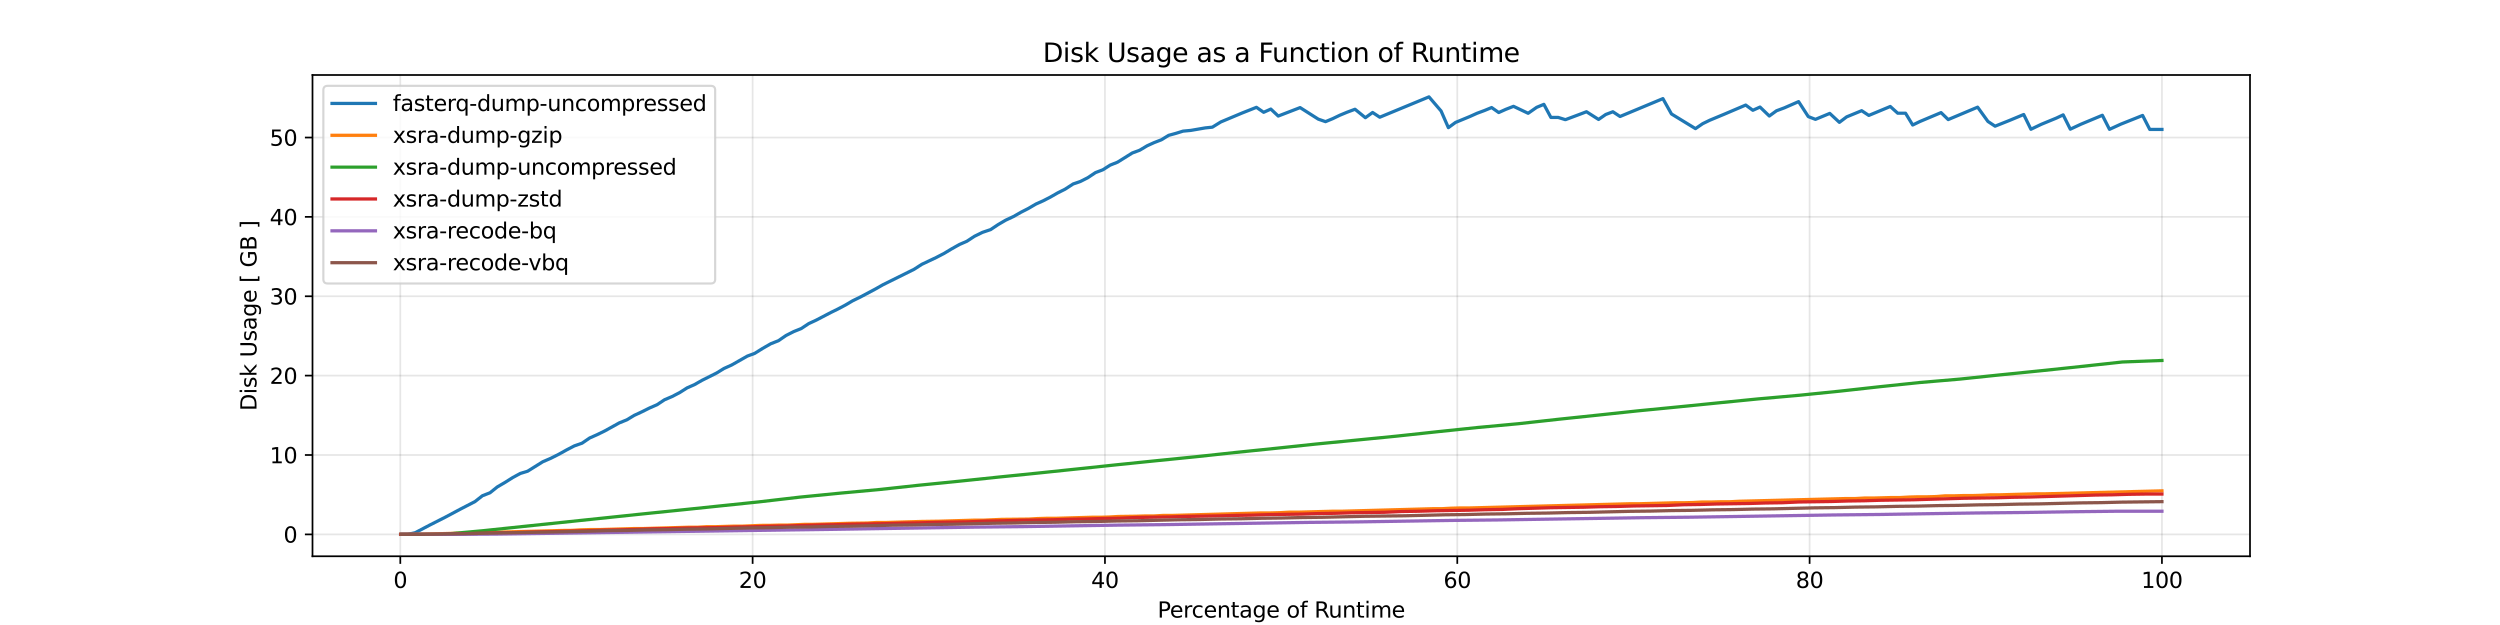 <?xml version="1.0" encoding="utf-8" standalone="no"?>
<!DOCTYPE svg PUBLIC "-//W3C//DTD SVG 1.1//EN"
  "http://www.w3.org/Graphics/SVG/1.1/DTD/svg11.dtd">
<svg xmlns:xlink="http://www.w3.org/1999/xlink" width="1152pt" height="288pt" viewBox="0 0 1152 288" xmlns="http://www.w3.org/2000/svg" version="1.1">
 <defs>
  <style type="text/css">*{stroke-linejoin: round; stroke-linecap: butt}</style>
 </defs>
 <g id="figure_1">
  <g id="patch_1">
   <path d="M 0 288 
L 1152 288 
L 1152 0 
L 0 0 
z
" style="fill: #ffffff"/>
  </g>
  <g id="axes_1">
   <g id="patch_2">
    <path d="M 144 256.32 
L 1036.8 256.32 
L 1036.8 34.56 
L 144 34.56 
z
" style="fill: #ffffff"/>
   </g>
   <g id="FillBetweenPolyCollection_1"/>
   <g id="FillBetweenPolyCollection_2"/>
   <g id="FillBetweenPolyCollection_3"/>
   <g id="FillBetweenPolyCollection_4"/>
   <g id="FillBetweenPolyCollection_5"/>
   <g id="FillBetweenPolyCollection_6"/>
   <g id="matplotlib.axis_1">
    <g id="xtick_1">
     <g id="line2d_1">
      <path d="M 184.459 256.32 
L 184.459 34.56 
" clip-path="url(#pe775af45eb)" style="fill: none; stroke: #000000; stroke-opacity: 0.1; stroke-width: 0.8; stroke-linecap: square"/>
     </g>
     <g id="line2d_2">
      <defs>
       <path id="m958b96d1f2" d="M 0 0 
L 0 3.5 
" style="stroke: #000000; stroke-width: 0.8"/>
      </defs>
      <g>
       <use xlink:href="#m958b96d1f2" x="184.459" y="256.32" style="stroke: #000000; stroke-width: 0.8"/>
      </g>
     </g>
     <g id="text_1">
      <!-- 0 -->
      <g transform="translate(181.277 270.918) scale(0.1 -0.1)">
       <defs>
        <path id="DejaVuSans-30" d="M 2034 4250 
Q 1547 4250 1301 3770 
Q 1056 3291 1056 2328 
Q 1056 1369 1301 889 
Q 1547 409 2034 409 
Q 2525 409 2770 889 
Q 3016 1369 3016 2328 
Q 3016 3291 2770 3770 
Q 2525 4250 2034 4250 
z
M 2034 4750 
Q 2819 4750 3233 4129 
Q 3647 3509 3647 2328 
Q 3647 1150 3233 529 
Q 2819 -91 2034 -91 
Q 1250 -91 836 529 
Q 422 1150 422 2328 
Q 422 3509 836 4129 
Q 1250 4750 2034 4750 
z
" transform="scale(0.016)"/>
       </defs>
       <use xlink:href="#DejaVuSans-30"/>
      </g>
     </g>
    </g>
    <g id="xtick_2">
     <g id="line2d_3">
      <path d="M 346.81 256.32 
L 346.81 34.56 
" clip-path="url(#pe775af45eb)" style="fill: none; stroke: #000000; stroke-opacity: 0.1; stroke-width: 0.8; stroke-linecap: square"/>
     </g>
     <g id="line2d_4">
      <g>
       <use xlink:href="#m958b96d1f2" x="346.81" y="256.32" style="stroke: #000000; stroke-width: 0.8"/>
      </g>
     </g>
     <g id="text_2">
      <!-- 20 -->
      <g transform="translate(340.448 270.918) scale(0.1 -0.1)">
       <defs>
        <path id="DejaVuSans-32" d="M 1228 531 
L 3431 531 
L 3431 0 
L 469 0 
L 469 531 
Q 828 903 1448 1529 
Q 2069 2156 2228 2338 
Q 2531 2678 2651 2914 
Q 2772 3150 2772 3378 
Q 2772 3750 2511 3984 
Q 2250 4219 1831 4219 
Q 1534 4219 1204 4116 
Q 875 4013 500 3803 
L 500 4441 
Q 881 4594 1212 4672 
Q 1544 4750 1819 4750 
Q 2544 4750 2975 4387 
Q 3406 4025 3406 3419 
Q 3406 3131 3298 2873 
Q 3191 2616 2906 2266 
Q 2828 2175 2409 1742 
Q 1991 1309 1228 531 
z
" transform="scale(0.016)"/>
       </defs>
       <use xlink:href="#DejaVuSans-32"/>
       <use xlink:href="#DejaVuSans-30" transform="translate(63.623 0)"/>
      </g>
     </g>
    </g>
    <g id="xtick_3">
     <g id="line2d_5">
      <path d="M 509.162 256.32 
L 509.162 34.56 
" clip-path="url(#pe775af45eb)" style="fill: none; stroke: #000000; stroke-opacity: 0.1; stroke-width: 0.8; stroke-linecap: square"/>
     </g>
     <g id="line2d_6">
      <g>
       <use xlink:href="#m958b96d1f2" x="509.162" y="256.32" style="stroke: #000000; stroke-width: 0.8"/>
      </g>
     </g>
     <g id="text_3">
      <!-- 40 -->
      <g transform="translate(502.8 270.918) scale(0.1 -0.1)">
       <defs>
        <path id="DejaVuSans-34" d="M 2419 4116 
L 825 1625 
L 2419 1625 
L 2419 4116 
z
M 2253 4666 
L 3047 4666 
L 3047 1625 
L 3713 1625 
L 3713 1100 
L 3047 1100 
L 3047 0 
L 2419 0 
L 2419 1100 
L 313 1100 
L 313 1709 
L 2253 4666 
z
" transform="scale(0.016)"/>
       </defs>
       <use xlink:href="#DejaVuSans-34"/>
       <use xlink:href="#DejaVuSans-30" transform="translate(63.623 0)"/>
      </g>
     </g>
    </g>
    <g id="xtick_4">
     <g id="line2d_7">
      <path d="M 671.514 256.32 
L 671.514 34.56 
" clip-path="url(#pe775af45eb)" style="fill: none; stroke: #000000; stroke-opacity: 0.1; stroke-width: 0.8; stroke-linecap: square"/>
     </g>
     <g id="line2d_8">
      <g>
       <use xlink:href="#m958b96d1f2" x="671.514" y="256.32" style="stroke: #000000; stroke-width: 0.8"/>
      </g>
     </g>
     <g id="text_4">
      <!-- 60 -->
      <g transform="translate(665.152 270.918) scale(0.1 -0.1)">
       <defs>
        <path id="DejaVuSans-36" d="M 2113 2584 
Q 1688 2584 1439 2293 
Q 1191 2003 1191 1497 
Q 1191 994 1439 701 
Q 1688 409 2113 409 
Q 2538 409 2786 701 
Q 3034 994 3034 1497 
Q 3034 2003 2786 2293 
Q 2538 2584 2113 2584 
z
M 3366 4563 
L 3366 3988 
Q 3128 4100 2886 4159 
Q 2644 4219 2406 4219 
Q 1781 4219 1451 3797 
Q 1122 3375 1075 2522 
Q 1259 2794 1537 2939 
Q 1816 3084 2150 3084 
Q 2853 3084 3261 2657 
Q 3669 2231 3669 1497 
Q 3669 778 3244 343 
Q 2819 -91 2113 -91 
Q 1303 -91 875 529 
Q 447 1150 447 2328 
Q 447 3434 972 4092 
Q 1497 4750 2381 4750 
Q 2619 4750 2861 4703 
Q 3103 4656 3366 4563 
z
" transform="scale(0.016)"/>
       </defs>
       <use xlink:href="#DejaVuSans-36"/>
       <use xlink:href="#DejaVuSans-30" transform="translate(63.623 0)"/>
      </g>
     </g>
    </g>
    <g id="xtick_5">
     <g id="line2d_9">
      <path d="M 833.866 256.32 
L 833.866 34.56 
" clip-path="url(#pe775af45eb)" style="fill: none; stroke: #000000; stroke-opacity: 0.1; stroke-width: 0.8; stroke-linecap: square"/>
     </g>
     <g id="line2d_10">
      <g>
       <use xlink:href="#m958b96d1f2" x="833.866" y="256.32" style="stroke: #000000; stroke-width: 0.8"/>
      </g>
     </g>
     <g id="text_5">
      <!-- 80 -->
      <g transform="translate(827.504 270.918) scale(0.1 -0.1)">
       <defs>
        <path id="DejaVuSans-38" d="M 2034 2216 
Q 1584 2216 1326 1975 
Q 1069 1734 1069 1313 
Q 1069 891 1326 650 
Q 1584 409 2034 409 
Q 2484 409 2743 651 
Q 3003 894 3003 1313 
Q 3003 1734 2745 1975 
Q 2488 2216 2034 2216 
z
M 1403 2484 
Q 997 2584 770 2862 
Q 544 3141 544 3541 
Q 544 4100 942 4425 
Q 1341 4750 2034 4750 
Q 2731 4750 3128 4425 
Q 3525 4100 3525 3541 
Q 3525 3141 3298 2862 
Q 3072 2584 2669 2484 
Q 3125 2378 3379 2068 
Q 3634 1759 3634 1313 
Q 3634 634 3220 271 
Q 2806 -91 2034 -91 
Q 1263 -91 848 271 
Q 434 634 434 1313 
Q 434 1759 690 2068 
Q 947 2378 1403 2484 
z
M 1172 3481 
Q 1172 3119 1398 2916 
Q 1625 2713 2034 2713 
Q 2441 2713 2670 2916 
Q 2900 3119 2900 3481 
Q 2900 3844 2670 4047 
Q 2441 4250 2034 4250 
Q 1625 4250 1398 4047 
Q 1172 3844 1172 3481 
z
" transform="scale(0.016)"/>
       </defs>
       <use xlink:href="#DejaVuSans-38"/>
       <use xlink:href="#DejaVuSans-30" transform="translate(63.623 0)"/>
      </g>
     </g>
    </g>
    <g id="xtick_6">
     <g id="line2d_11">
      <path d="M 996.218 256.32 
L 996.218 34.56 
" clip-path="url(#pe775af45eb)" style="fill: none; stroke: #000000; stroke-opacity: 0.1; stroke-width: 0.8; stroke-linecap: square"/>
     </g>
     <g id="line2d_12">
      <g>
       <use xlink:href="#m958b96d1f2" x="996.218" y="256.32" style="stroke: #000000; stroke-width: 0.8"/>
      </g>
     </g>
     <g id="text_6">
      <!-- 100 -->
      <g transform="translate(986.674 270.918) scale(0.1 -0.1)">
       <defs>
        <path id="DejaVuSans-31" d="M 794 531 
L 1825 531 
L 1825 4091 
L 703 3866 
L 703 4441 
L 1819 4666 
L 2450 4666 
L 2450 531 
L 3481 531 
L 3481 0 
L 794 0 
L 794 531 
z
" transform="scale(0.016)"/>
       </defs>
       <use xlink:href="#DejaVuSans-31"/>
       <use xlink:href="#DejaVuSans-30" transform="translate(63.623 0)"/>
       <use xlink:href="#DejaVuSans-30" transform="translate(127.246 0)"/>
      </g>
     </g>
    </g>
    <g id="text_7">
     <!-- Percentage of Runtime -->
     <g transform="translate(533.397 284.597) scale(0.1 -0.1)">
      <defs>
       <path id="DejaVuSans-50" d="M 1259 4147 
L 1259 2394 
L 2053 2394 
Q 2494 2394 2734 2622 
Q 2975 2850 2975 3272 
Q 2975 3691 2734 3919 
Q 2494 4147 2053 4147 
L 1259 4147 
z
M 628 4666 
L 2053 4666 
Q 2838 4666 3239 4311 
Q 3641 3956 3641 3272 
Q 3641 2581 3239 2228 
Q 2838 1875 2053 1875 
L 1259 1875 
L 1259 0 
L 628 0 
L 628 4666 
z
" transform="scale(0.016)"/>
       <path id="DejaVuSans-65" d="M 3597 1894 
L 3597 1613 
L 953 1613 
Q 991 1019 1311 708 
Q 1631 397 2203 397 
Q 2534 397 2845 478 
Q 3156 559 3463 722 
L 3463 178 
Q 3153 47 2828 -22 
Q 2503 -91 2169 -91 
Q 1331 -91 842 396 
Q 353 884 353 1716 
Q 353 2575 817 3079 
Q 1281 3584 2069 3584 
Q 2775 3584 3186 3129 
Q 3597 2675 3597 1894 
z
M 3022 2063 
Q 3016 2534 2758 2815 
Q 2500 3097 2075 3097 
Q 1594 3097 1305 2825 
Q 1016 2553 972 2059 
L 3022 2063 
z
" transform="scale(0.016)"/>
       <path id="DejaVuSans-72" d="M 2631 2963 
Q 2534 3019 2420 3045 
Q 2306 3072 2169 3072 
Q 1681 3072 1420 2755 
Q 1159 2438 1159 1844 
L 1159 0 
L 581 0 
L 581 3500 
L 1159 3500 
L 1159 2956 
Q 1341 3275 1631 3429 
Q 1922 3584 2338 3584 
Q 2397 3584 2469 3576 
Q 2541 3569 2628 3553 
L 2631 2963 
z
" transform="scale(0.016)"/>
       <path id="DejaVuSans-63" d="M 3122 3366 
L 3122 2828 
Q 2878 2963 2633 3030 
Q 2388 3097 2138 3097 
Q 1578 3097 1268 2742 
Q 959 2388 959 1747 
Q 959 1106 1268 751 
Q 1578 397 2138 397 
Q 2388 397 2633 464 
Q 2878 531 3122 666 
L 3122 134 
Q 2881 22 2623 -34 
Q 2366 -91 2075 -91 
Q 1284 -91 818 406 
Q 353 903 353 1747 
Q 353 2603 823 3093 
Q 1294 3584 2113 3584 
Q 2378 3584 2631 3529 
Q 2884 3475 3122 3366 
z
" transform="scale(0.016)"/>
       <path id="DejaVuSans-6e" d="M 3513 2113 
L 3513 0 
L 2938 0 
L 2938 2094 
Q 2938 2591 2744 2837 
Q 2550 3084 2163 3084 
Q 1697 3084 1428 2787 
Q 1159 2491 1159 1978 
L 1159 0 
L 581 0 
L 581 3500 
L 1159 3500 
L 1159 2956 
Q 1366 3272 1645 3428 
Q 1925 3584 2291 3584 
Q 2894 3584 3203 3211 
Q 3513 2838 3513 2113 
z
" transform="scale(0.016)"/>
       <path id="DejaVuSans-74" d="M 1172 4494 
L 1172 3500 
L 2356 3500 
L 2356 3053 
L 1172 3053 
L 1172 1153 
Q 1172 725 1289 603 
Q 1406 481 1766 481 
L 2356 481 
L 2356 0 
L 1766 0 
Q 1100 0 847 248 
Q 594 497 594 1153 
L 594 3053 
L 172 3053 
L 172 3500 
L 594 3500 
L 594 4494 
L 1172 4494 
z
" transform="scale(0.016)"/>
       <path id="DejaVuSans-61" d="M 2194 1759 
Q 1497 1759 1228 1600 
Q 959 1441 959 1056 
Q 959 750 1161 570 
Q 1363 391 1709 391 
Q 2188 391 2477 730 
Q 2766 1069 2766 1631 
L 2766 1759 
L 2194 1759 
z
M 3341 1997 
L 3341 0 
L 2766 0 
L 2766 531 
Q 2569 213 2275 61 
Q 1981 -91 1556 -91 
Q 1019 -91 701 211 
Q 384 513 384 1019 
Q 384 1609 779 1909 
Q 1175 2209 1959 2209 
L 2766 2209 
L 2766 2266 
Q 2766 2663 2505 2880 
Q 2244 3097 1772 3097 
Q 1472 3097 1187 3025 
Q 903 2953 641 2809 
L 641 3341 
Q 956 3463 1253 3523 
Q 1550 3584 1831 3584 
Q 2591 3584 2966 3190 
Q 3341 2797 3341 1997 
z
" transform="scale(0.016)"/>
       <path id="DejaVuSans-67" d="M 2906 1791 
Q 2906 2416 2648 2759 
Q 2391 3103 1925 3103 
Q 1463 3103 1205 2759 
Q 947 2416 947 1791 
Q 947 1169 1205 825 
Q 1463 481 1925 481 
Q 2391 481 2648 825 
Q 2906 1169 2906 1791 
z
M 3481 434 
Q 3481 -459 3084 -895 
Q 2688 -1331 1869 -1331 
Q 1566 -1331 1297 -1286 
Q 1028 -1241 775 -1147 
L 775 -588 
Q 1028 -725 1275 -790 
Q 1522 -856 1778 -856 
Q 2344 -856 2625 -561 
Q 2906 -266 2906 331 
L 2906 616 
Q 2728 306 2450 153 
Q 2172 0 1784 0 
Q 1141 0 747 490 
Q 353 981 353 1791 
Q 353 2603 747 3093 
Q 1141 3584 1784 3584 
Q 2172 3584 2450 3431 
Q 2728 3278 2906 2969 
L 2906 3500 
L 3481 3500 
L 3481 434 
z
" transform="scale(0.016)"/>
       <path id="DejaVuSans-20" transform="scale(0.016)"/>
       <path id="DejaVuSans-6f" d="M 1959 3097 
Q 1497 3097 1228 2736 
Q 959 2375 959 1747 
Q 959 1119 1226 758 
Q 1494 397 1959 397 
Q 2419 397 2687 759 
Q 2956 1122 2956 1747 
Q 2956 2369 2687 2733 
Q 2419 3097 1959 3097 
z
M 1959 3584 
Q 2709 3584 3137 3096 
Q 3566 2609 3566 1747 
Q 3566 888 3137 398 
Q 2709 -91 1959 -91 
Q 1206 -91 779 398 
Q 353 888 353 1747 
Q 353 2609 779 3096 
Q 1206 3584 1959 3584 
z
" transform="scale(0.016)"/>
       <path id="DejaVuSans-66" d="M 2375 4863 
L 2375 4384 
L 1825 4384 
Q 1516 4384 1395 4259 
Q 1275 4134 1275 3809 
L 1275 3500 
L 2222 3500 
L 2222 3053 
L 1275 3053 
L 1275 0 
L 697 0 
L 697 3053 
L 147 3053 
L 147 3500 
L 697 3500 
L 697 3744 
Q 697 4328 969 4595 
Q 1241 4863 1831 4863 
L 2375 4863 
z
" transform="scale(0.016)"/>
       <path id="DejaVuSans-52" d="M 2841 2188 
Q 3044 2119 3236 1894 
Q 3428 1669 3622 1275 
L 4263 0 
L 3584 0 
L 2988 1197 
Q 2756 1666 2539 1819 
Q 2322 1972 1947 1972 
L 1259 1972 
L 1259 0 
L 628 0 
L 628 4666 
L 2053 4666 
Q 2853 4666 3247 4331 
Q 3641 3997 3641 3322 
Q 3641 2881 3436 2590 
Q 3231 2300 2841 2188 
z
M 1259 4147 
L 1259 2491 
L 2053 2491 
Q 2509 2491 2742 2702 
Q 2975 2913 2975 3322 
Q 2975 3731 2742 3939 
Q 2509 4147 2053 4147 
L 1259 4147 
z
" transform="scale(0.016)"/>
       <path id="DejaVuSans-75" d="M 544 1381 
L 544 3500 
L 1119 3500 
L 1119 1403 
Q 1119 906 1312 657 
Q 1506 409 1894 409 
Q 2359 409 2629 706 
Q 2900 1003 2900 1516 
L 2900 3500 
L 3475 3500 
L 3475 0 
L 2900 0 
L 2900 538 
Q 2691 219 2414 64 
Q 2138 -91 1772 -91 
Q 1169 -91 856 284 
Q 544 659 544 1381 
z
M 1991 3584 
L 1991 3584 
z
" transform="scale(0.016)"/>
       <path id="DejaVuSans-69" d="M 603 3500 
L 1178 3500 
L 1178 0 
L 603 0 
L 603 3500 
z
M 603 4863 
L 1178 4863 
L 1178 4134 
L 603 4134 
L 603 4863 
z
" transform="scale(0.016)"/>
       <path id="DejaVuSans-6d" d="M 3328 2828 
Q 3544 3216 3844 3400 
Q 4144 3584 4550 3584 
Q 5097 3584 5394 3201 
Q 5691 2819 5691 2113 
L 5691 0 
L 5113 0 
L 5113 2094 
Q 5113 2597 4934 2840 
Q 4756 3084 4391 3084 
Q 3944 3084 3684 2787 
Q 3425 2491 3425 1978 
L 3425 0 
L 2847 0 
L 2847 2094 
Q 2847 2600 2669 2842 
Q 2491 3084 2119 3084 
Q 1678 3084 1418 2786 
Q 1159 2488 1159 1978 
L 1159 0 
L 581 0 
L 581 3500 
L 1159 3500 
L 1159 2956 
Q 1356 3278 1631 3431 
Q 1906 3584 2284 3584 
Q 2666 3584 2933 3390 
Q 3200 3197 3328 2828 
z
" transform="scale(0.016)"/>
      </defs>
      <use xlink:href="#DejaVuSans-50"/>
      <use xlink:href="#DejaVuSans-65" transform="translate(56.678 0)"/>
      <use xlink:href="#DejaVuSans-72" transform="translate(118.201 0)"/>
      <use xlink:href="#DejaVuSans-63" transform="translate(157.064 0)"/>
      <use xlink:href="#DejaVuSans-65" transform="translate(212.045 0)"/>
      <use xlink:href="#DejaVuSans-6e" transform="translate(273.568 0)"/>
      <use xlink:href="#DejaVuSans-74" transform="translate(336.947 0)"/>
      <use xlink:href="#DejaVuSans-61" transform="translate(376.156 0)"/>
      <use xlink:href="#DejaVuSans-67" transform="translate(437.436 0)"/>
      <use xlink:href="#DejaVuSans-65" transform="translate(500.912 0)"/>
      <use xlink:href="#DejaVuSans-20" transform="translate(562.436 0)"/>
      <use xlink:href="#DejaVuSans-6f" transform="translate(594.223 0)"/>
      <use xlink:href="#DejaVuSans-66" transform="translate(655.404 0)"/>
      <use xlink:href="#DejaVuSans-20" transform="translate(690.609 0)"/>
      <use xlink:href="#DejaVuSans-52" transform="translate(722.396 0)"/>
      <use xlink:href="#DejaVuSans-75" transform="translate(787.379 0)"/>
      <use xlink:href="#DejaVuSans-6e" transform="translate(850.758 0)"/>
      <use xlink:href="#DejaVuSans-74" transform="translate(914.137 0)"/>
      <use xlink:href="#DejaVuSans-69" transform="translate(953.346 0)"/>
      <use xlink:href="#DejaVuSans-6d" transform="translate(981.129 0)"/>
      <use xlink:href="#DejaVuSans-65" transform="translate(1078.541 0)"/>
     </g>
    </g>
   </g>
   <g id="matplotlib.axis_2">
    <g id="ytick_1">
     <g id="line2d_13">
      <path d="M 144 246.24 
L 1036.8 246.24 
" clip-path="url(#pe775af45eb)" style="fill: none; stroke: #000000; stroke-opacity: 0.1; stroke-width: 0.8; stroke-linecap: square"/>
     </g>
     <g id="line2d_14">
      <defs>
       <path id="mbca2f2ed4a" d="M 0 0 
L -3.5 0 
" style="stroke: #000000; stroke-width: 0.8"/>
      </defs>
      <g>
       <use xlink:href="#mbca2f2ed4a" x="144" y="246.24" style="stroke: #000000; stroke-width: 0.8"/>
      </g>
     </g>
     <g id="text_8">
      <!-- 0 -->
      <g transform="translate(130.637 250.039) scale(0.1 -0.1)">
       <use xlink:href="#DejaVuSans-30"/>
      </g>
     </g>
    </g>
    <g id="ytick_2">
     <g id="line2d_15">
      <path d="M 144 209.665 
L 1036.8 209.665 
" clip-path="url(#pe775af45eb)" style="fill: none; stroke: #000000; stroke-opacity: 0.1; stroke-width: 0.8; stroke-linecap: square"/>
     </g>
     <g id="line2d_16">
      <g>
       <use xlink:href="#mbca2f2ed4a" x="144" y="209.665" style="stroke: #000000; stroke-width: 0.8"/>
      </g>
     </g>
     <g id="text_9">
      <!-- 10 -->
      <g transform="translate(124.275 213.464) scale(0.1 -0.1)">
       <use xlink:href="#DejaVuSans-31"/>
       <use xlink:href="#DejaVuSans-30" transform="translate(63.623 0)"/>
      </g>
     </g>
    </g>
    <g id="ytick_3">
     <g id="line2d_17">
      <path d="M 144 173.089 
L 1036.8 173.089 
" clip-path="url(#pe775af45eb)" style="fill: none; stroke: #000000; stroke-opacity: 0.1; stroke-width: 0.8; stroke-linecap: square"/>
     </g>
     <g id="line2d_18">
      <g>
       <use xlink:href="#mbca2f2ed4a" x="144" y="173.089" style="stroke: #000000; stroke-width: 0.8"/>
      </g>
     </g>
     <g id="text_10">
      <!-- 20 -->
      <g transform="translate(124.275 176.889) scale(0.1 -0.1)">
       <use xlink:href="#DejaVuSans-32"/>
       <use xlink:href="#DejaVuSans-30" transform="translate(63.623 0)"/>
      </g>
     </g>
    </g>
    <g id="ytick_4">
     <g id="line2d_19">
      <path d="M 144 136.514 
L 1036.8 136.514 
" clip-path="url(#pe775af45eb)" style="fill: none; stroke: #000000; stroke-opacity: 0.1; stroke-width: 0.8; stroke-linecap: square"/>
     </g>
     <g id="line2d_20">
      <g>
       <use xlink:href="#mbca2f2ed4a" x="144" y="136.514" style="stroke: #000000; stroke-width: 0.8"/>
      </g>
     </g>
     <g id="text_11">
      <!-- 30 -->
      <g transform="translate(124.275 140.313) scale(0.1 -0.1)">
       <defs>
        <path id="DejaVuSans-33" d="M 2597 2516 
Q 3050 2419 3304 2112 
Q 3559 1806 3559 1356 
Q 3559 666 3084 287 
Q 2609 -91 1734 -91 
Q 1441 -91 1130 -33 
Q 819 25 488 141 
L 488 750 
Q 750 597 1062 519 
Q 1375 441 1716 441 
Q 2309 441 2620 675 
Q 2931 909 2931 1356 
Q 2931 1769 2642 2001 
Q 2353 2234 1838 2234 
L 1294 2234 
L 1294 2753 
L 1863 2753 
Q 2328 2753 2575 2939 
Q 2822 3125 2822 3475 
Q 2822 3834 2567 4026 
Q 2313 4219 1838 4219 
Q 1578 4219 1281 4162 
Q 984 4106 628 3988 
L 628 4550 
Q 988 4650 1302 4700 
Q 1616 4750 1894 4750 
Q 2613 4750 3031 4423 
Q 3450 4097 3450 3541 
Q 3450 3153 3228 2886 
Q 3006 2619 2597 2516 
z
" transform="scale(0.016)"/>
       </defs>
       <use xlink:href="#DejaVuSans-33"/>
       <use xlink:href="#DejaVuSans-30" transform="translate(63.623 0)"/>
      </g>
     </g>
    </g>
    <g id="ytick_5">
     <g id="line2d_21">
      <path d="M 144 99.939 
L 1036.8 99.939 
" clip-path="url(#pe775af45eb)" style="fill: none; stroke: #000000; stroke-opacity: 0.1; stroke-width: 0.8; stroke-linecap: square"/>
     </g>
     <g id="line2d_22">
      <g>
       <use xlink:href="#mbca2f2ed4a" x="144" y="99.939" style="stroke: #000000; stroke-width: 0.8"/>
      </g>
     </g>
     <g id="text_12">
      <!-- 40 -->
      <g transform="translate(124.275 103.738) scale(0.1 -0.1)">
       <use xlink:href="#DejaVuSans-34"/>
       <use xlink:href="#DejaVuSans-30" transform="translate(63.623 0)"/>
      </g>
     </g>
    </g>
    <g id="ytick_6">
     <g id="line2d_23">
      <path d="M 144 63.363 
L 1036.8 63.363 
" clip-path="url(#pe775af45eb)" style="fill: none; stroke: #000000; stroke-opacity: 0.1; stroke-width: 0.8; stroke-linecap: square"/>
     </g>
     <g id="line2d_24">
      <g>
       <use xlink:href="#mbca2f2ed4a" x="144" y="63.363" style="stroke: #000000; stroke-width: 0.8"/>
      </g>
     </g>
     <g id="text_13">
      <!-- 50 -->
      <g transform="translate(124.275 67.163) scale(0.1 -0.1)">
       <defs>
        <path id="DejaVuSans-35" d="M 691 4666 
L 3169 4666 
L 3169 4134 
L 1269 4134 
L 1269 2991 
Q 1406 3038 1543 3061 
Q 1681 3084 1819 3084 
Q 2600 3084 3056 2656 
Q 3513 2228 3513 1497 
Q 3513 744 3044 326 
Q 2575 -91 1722 -91 
Q 1428 -91 1123 -41 
Q 819 9 494 109 
L 494 744 
Q 775 591 1075 516 
Q 1375 441 1709 441 
Q 2250 441 2565 725 
Q 2881 1009 2881 1497 
Q 2881 1984 2565 2268 
Q 2250 2553 1709 2553 
Q 1456 2553 1204 2497 
Q 953 2441 691 2322 
L 691 4666 
z
" transform="scale(0.016)"/>
       </defs>
       <use xlink:href="#DejaVuSans-35"/>
       <use xlink:href="#DejaVuSans-30" transform="translate(63.623 0)"/>
      </g>
     </g>
    </g>
    <g id="text_14">
     <!-- Disk Usage [ GB ] -->
     <g transform="translate(118.195 189.32) rotate(-90) scale(0.1 -0.1)">
      <defs>
       <path id="DejaVuSans-44" d="M 1259 4147 
L 1259 519 
L 2022 519 
Q 2988 519 3436 956 
Q 3884 1394 3884 2338 
Q 3884 3275 3436 3711 
Q 2988 4147 2022 4147 
L 1259 4147 
z
M 628 4666 
L 1925 4666 
Q 3281 4666 3915 4102 
Q 4550 3538 4550 2338 
Q 4550 1131 3912 565 
Q 3275 0 1925 0 
L 628 0 
L 628 4666 
z
" transform="scale(0.016)"/>
       <path id="DejaVuSans-73" d="M 2834 3397 
L 2834 2853 
Q 2591 2978 2328 3040 
Q 2066 3103 1784 3103 
Q 1356 3103 1142 2972 
Q 928 2841 928 2578 
Q 928 2378 1081 2264 
Q 1234 2150 1697 2047 
L 1894 2003 
Q 2506 1872 2764 1633 
Q 3022 1394 3022 966 
Q 3022 478 2636 193 
Q 2250 -91 1575 -91 
Q 1294 -91 989 -36 
Q 684 19 347 128 
L 347 722 
Q 666 556 975 473 
Q 1284 391 1588 391 
Q 1994 391 2212 530 
Q 2431 669 2431 922 
Q 2431 1156 2273 1281 
Q 2116 1406 1581 1522 
L 1381 1569 
Q 847 1681 609 1914 
Q 372 2147 372 2553 
Q 372 3047 722 3315 
Q 1072 3584 1716 3584 
Q 2034 3584 2315 3537 
Q 2597 3491 2834 3397 
z
" transform="scale(0.016)"/>
       <path id="DejaVuSans-6b" d="M 581 4863 
L 1159 4863 
L 1159 1991 
L 2875 3500 
L 3609 3500 
L 1753 1863 
L 3688 0 
L 2938 0 
L 1159 1709 
L 1159 0 
L 581 0 
L 581 4863 
z
" transform="scale(0.016)"/>
       <path id="DejaVuSans-55" d="M 556 4666 
L 1191 4666 
L 1191 1831 
Q 1191 1081 1462 751 
Q 1734 422 2344 422 
Q 2950 422 3222 751 
Q 3494 1081 3494 1831 
L 3494 4666 
L 4128 4666 
L 4128 1753 
Q 4128 841 3676 375 
Q 3225 -91 2344 -91 
Q 1459 -91 1007 375 
Q 556 841 556 1753 
L 556 4666 
z
" transform="scale(0.016)"/>
       <path id="DejaVuSans-5b" d="M 550 4863 
L 1875 4863 
L 1875 4416 
L 1125 4416 
L 1125 -397 
L 1875 -397 
L 1875 -844 
L 550 -844 
L 550 4863 
z
" transform="scale(0.016)"/>
       <path id="DejaVuSans-47" d="M 3809 666 
L 3809 1919 
L 2778 1919 
L 2778 2438 
L 4434 2438 
L 4434 434 
Q 4069 175 3628 42 
Q 3188 -91 2688 -91 
Q 1594 -91 976 548 
Q 359 1188 359 2328 
Q 359 3472 976 4111 
Q 1594 4750 2688 4750 
Q 3144 4750 3555 4637 
Q 3966 4525 4313 4306 
L 4313 3634 
Q 3963 3931 3569 4081 
Q 3175 4231 2741 4231 
Q 1884 4231 1454 3753 
Q 1025 3275 1025 2328 
Q 1025 1384 1454 906 
Q 1884 428 2741 428 
Q 3075 428 3337 486 
Q 3600 544 3809 666 
z
" transform="scale(0.016)"/>
       <path id="DejaVuSans-42" d="M 1259 2228 
L 1259 519 
L 2272 519 
Q 2781 519 3026 730 
Q 3272 941 3272 1375 
Q 3272 1813 3026 2020 
Q 2781 2228 2272 2228 
L 1259 2228 
z
M 1259 4147 
L 1259 2741 
L 2194 2741 
Q 2656 2741 2882 2914 
Q 3109 3088 3109 3444 
Q 3109 3797 2882 3972 
Q 2656 4147 2194 4147 
L 1259 4147 
z
M 628 4666 
L 2241 4666 
Q 2963 4666 3353 4366 
Q 3744 4066 3744 3513 
Q 3744 3084 3544 2831 
Q 3344 2578 2956 2516 
Q 3422 2416 3680 2098 
Q 3938 1781 3938 1306 
Q 3938 681 3513 340 
Q 3088 0 2303 0 
L 628 0 
L 628 4666 
z
" transform="scale(0.016)"/>
       <path id="DejaVuSans-5d" d="M 1947 4863 
L 1947 -844 
L 622 -844 
L 622 -397 
L 1369 -397 
L 1369 4416 
L 622 4416 
L 622 4863 
L 1947 4863 
z
" transform="scale(0.016)"/>
      </defs>
      <use xlink:href="#DejaVuSans-44"/>
      <use xlink:href="#DejaVuSans-69" transform="translate(77.002 0)"/>
      <use xlink:href="#DejaVuSans-73" transform="translate(104.785 0)"/>
      <use xlink:href="#DejaVuSans-6b" transform="translate(156.885 0)"/>
      <use xlink:href="#DejaVuSans-20" transform="translate(214.795 0)"/>
      <use xlink:href="#DejaVuSans-55" transform="translate(246.582 0)"/>
      <use xlink:href="#DejaVuSans-73" transform="translate(319.775 0)"/>
      <use xlink:href="#DejaVuSans-61" transform="translate(371.875 0)"/>
      <use xlink:href="#DejaVuSans-67" transform="translate(433.154 0)"/>
      <use xlink:href="#DejaVuSans-65" transform="translate(496.631 0)"/>
      <use xlink:href="#DejaVuSans-20" transform="translate(558.154 0)"/>
      <use xlink:href="#DejaVuSans-5b" transform="translate(589.941 0)"/>
      <use xlink:href="#DejaVuSans-20" transform="translate(628.955 0)"/>
      <use xlink:href="#DejaVuSans-47" transform="translate(660.742 0)"/>
      <use xlink:href="#DejaVuSans-42" transform="translate(738.232 0)"/>
      <use xlink:href="#DejaVuSans-20" transform="translate(806.836 0)"/>
      <use xlink:href="#DejaVuSans-5d" transform="translate(838.623 0)"/>
     </g>
    </g>
   </g>
   <g id="line2d_25">
    <path d="M 184.582 246.24 
L 187.91 246.24 
L 191.3 245.483 
L 198.048 241.94 
L 205.29 238.268 
L 212.07 234.646 
L 218.88 231.124 
L 222.301 228.438 
L 225.783 227.081 
L 229.173 224.366 
L 232.686 222.316 
L 236.261 220.066 
L 239.743 218.173 
L 243.133 217.13 
L 250.097 212.786 
L 253.795 211.186 
L 257.647 209.243 
L 261.129 207.3 
L 264.642 205.471 
L 268.217 204.214 
L 271.73 201.814 
L 275.089 200.328 
L 278.602 198.613 
L 285.412 194.842 
L 288.833 193.47 
L 292.223 191.413 
L 295.674 189.813 
L 299.341 187.984 
L 302.762 186.498 
L 306.213 184.212 
L 309.695 182.726 
L 313.209 180.897 
L 316.629 178.726 
L 320.019 177.24 
L 323.409 175.297 
L 330.25 171.868 
L 333.578 169.81 
L 337.122 168.21 
L 344.364 164.096 
L 347.753 162.838 
L 351.421 160.552 
L 355.211 158.381 
L 358.693 157.009 
L 362.175 154.609 
L 365.781 152.78 
L 369.202 151.408 
L 372.653 149.123 
L 376.104 147.522 
L 382.884 143.979 
L 386.15 142.379 
L 389.602 140.55 
L 392.899 138.607 
L 396.412 136.893 
L 403.5 133.121 
L 406.921 131.178 
L 421.219 124.091 
L 424.763 121.805 
L 431.512 118.605 
L 435.025 116.776 
L 438.445 114.719 
L 442.113 112.662 
L 445.533 111.176 
L 449.015 108.89 
L 452.744 107.061 
L 456.473 105.804 
L 459.894 103.518 
L 463.407 101.46 
L 467.074 99.746 
L 470.463 97.803 
L 473.822 96.088 
L 477.335 94.031 
L 480.664 92.545 
L 483.992 90.831 
L 487.382 88.888 
L 490.802 87.173 
L 494.5 84.773 
L 497.828 83.63 
L 501.218 81.915 
L 504.823 79.515 
L 508.152 78.258 
L 511.572 76.086 
L 514.993 74.715 
L 521.772 70.486 
L 525.162 69.228 
L 528.614 67.171 
L 531.88 65.685 
L 535.147 64.428 
L 538.506 62.37 
L 541.834 61.456 
L 545.131 60.427 
L 548.737 60.085 
L 555.362 58.942 
L 558.659 58.599 
L 562.542 56.198 
L 572.342 52.084 
L 578.967 49.455 
L 582.295 51.748 
L 585.593 50.262 
L 589.013 53.47 
L 599.09 49.583 
L 607.472 54.905 
L 610.8 56.056 
L 614.098 54.684 
L 617.426 53.084 
L 620.723 51.712 
L 624.39 50.341 
L 629.167 54.234 
L 632.495 51.834 
L 635.792 54.012 
L 658.473 44.64 
L 664.051 51.148 
L 667.41 58.82 
L 670.707 56.42 
L 677.332 53.677 
L 680.63 52.191 
L 684.02 50.934 
L 687.348 49.562 
L 690.614 51.855 
L 693.912 50.369 
L 697.425 48.998 
L 704.173 52.205 
L 708.087 49.462 
L 711.415 48.09 
L 714.651 54.112 
L 718.01 54.112 
L 721.338 55.148 
L 727.748 52.748 
L 731.045 51.491 
L 736.623 55.041 
L 739.92 52.755 
L 743.217 51.498 
L 746.515 53.677 
L 766.268 45.447 
L 770.212 52.512 
L 781.275 59.27 
L 784.604 56.984 
L 787.901 55.384 
L 794.496 52.641 
L 804.418 48.412 
L 807.716 50.819 
L 811.013 49.333 
L 815.296 53.455 
L 818.594 51.055 
L 822.261 49.683 
L 828.794 46.826 
L 833.262 53.734 
L 836.56 54.998 
L 843.154 52.255 
L 847.592 56.377 
L 850.92 53.862 
L 857.854 51.005 
L 861.151 53.184 
L 871.043 49.069 
L 874.463 52.162 
L 878.069 52.162 
L 881.366 57.606 
L 884.664 56.005 
L 894.432 51.891 
L 897.73 55.098 
L 911.289 49.383 
L 916.034 55.963 
L 919.332 58.141 
L 925.926 55.513 
L 932.521 52.769 
L 935.849 59.563 
L 940.626 57.277 
L 947.559 54.42 
L 950.703 52.934 
L 954 59.52 
L 958.9 57.234 
L 968.761 53.119 
L 972.058 59.599 
L 977.297 57.198 
L 983.892 54.57 
L 987.312 53.198 
L 990.61 59.642 
L 996.218 59.642 
L 996.218 59.642 
" clip-path="url(#pe775af45eb)" style="fill: none; stroke: #1f77b4; stroke-width: 1.5; stroke-linecap: square"/>
   </g>
   <g id="line2d_26">
    <path d="M 184.652 246.24 
L 193.107 246.176 
L 259.267 244.44 
L 263.416 244.404 
L 267.605 244.154 
L 271.754 244.033 
L 275.942 244.033 
L 292.579 243.547 
L 296.69 243.547 
L 317.36 242.947 
L 321.549 242.94 
L 325.543 242.704 
L 329.538 242.704 
L 337.837 242.461 
L 342.025 242.454 
L 350.363 242.104 
L 354.474 242.097 
L 358.507 241.975 
L 362.656 241.968 
L 370.994 241.618 
L 374.989 241.611 
L 391.47 241.132 
L 399.653 241.011 
L 403.842 240.775 
L 407.991 240.768 
L 424.589 240.289 
L 432.772 240.168 
L 449.215 239.682 
L 453.403 239.682 
L 461.625 239.325 
L 474.035 239.196 
L 477.99 238.961 
L 482.14 238.839 
L 486.289 238.839 
L 503.004 238.353 
L 507.037 238.353 
L 511.187 238.232 
L 515.336 237.996 
L 523.519 237.875 
L 527.669 237.753 
L 531.818 237.746 
L 536.006 237.51 
L 540.156 237.51 
L 581.341 236.36 
L 585.53 236.36 
L 589.718 236.246 
L 593.867 236.017 
L 597.939 236.017 
L 614.654 235.56 
L 618.803 235.56 
L 660.144 234.417 
L 664.293 234.417 
L 668.443 234.189 
L 672.592 234.074 
L 676.742 234.074 
L 751.085 232.131 
L 755.234 232.131 
L 771.91 231.674 
L 776.06 231.674 
L 780.17 231.56 
L 784.32 231.331 
L 788.663 231.331 
L 792.852 231.217 
L 796.962 231.217 
L 801.151 230.988 
L 850.713 229.731 
L 854.901 229.731 
L 859.089 229.502 
L 863.161 229.502 
L 871.499 229.274 
L 875.532 229.274 
L 879.643 229.045 
L 883.831 228.931 
L 887.981 228.931 
L 892.169 228.817 
L 896.358 228.474 
L 900.507 228.474 
L 904.696 228.359 
L 908.845 228.359 
L 912.995 228.245 
L 917.144 228.017 
L 921.332 228.017 
L 937.892 227.559 
L 942.041 227.559 
L 996.218 226.188 
L 996.218 226.188 
" clip-path="url(#pe775af45eb)" style="fill: none; stroke: #ff7f0e; stroke-width: 1.5; stroke-linecap: square"/>
   </g>
   <g id="line2d_27">
    <path d="M 185.138 246.24 
L 203.997 246.24 
L 222.515 244.555 
L 240.864 242.62 
L 258.703 240.747 
L 276.372 238.888 
L 294.551 236.98 
L 313.069 235.079 
L 331.588 233.151 
L 349.597 231.278 
L 368.455 229.09 
L 386.974 227.261 
L 405.492 225.547 
L 423.331 223.604 
L 441.68 221.775 
L 460.199 219.832 
L 478.207 218.003 
L 496.726 216.06 
L 515.075 214.117 
L 532.914 212.288 
L 551.093 210.46 
L 569.101 208.517 
L 587.96 206.573 
L 606.309 204.63 
L 624.997 202.802 
L 643.516 200.973 
L 662.544 198.916 
L 681.062 196.972 
L 699.581 195.258 
L 718.1 193.201 
L 736.618 191.258 
L 754.797 189.315 
L 773.485 187.486 
L 791.664 185.657 
L 810.013 183.828 
L 829.381 182.114 
L 847.39 180.285 
L 865.909 178.228 
L 884.427 176.285 
L 903.116 174.684 
L 921.634 172.741 
L 940.832 170.798 
L 959.181 168.855 
L 978.039 166.798 
L 996.218 166.112 
" clip-path="url(#pe775af45eb)" style="fill: none; stroke: #2ca02c; stroke-width: 1.5; stroke-linecap: square"/>
   </g>
   <g id="line2d_28">
    <path d="M 184.742 246.24 
L 193.728 246.24 
L 201.299 246.226 
L 209.083 246.05 
L 216.584 245.868 
L 224.509 245.685 
L 232.08 245.51 
L 239.793 245.327 
L 247.364 245.151 
L 255.148 244.955 
L 263.073 244.727 
L 270.574 244.555 
L 278.286 244.284 
L 285.929 244.163 
L 293.641 243.927 
L 300.93 243.684 
L 308.572 243.57 
L 316.426 243.327 
L 324.068 243.205 
L 331.781 243.091 
L 339.635 242.848 
L 347.207 242.727 
L 354.92 242.491 
L 362.562 242.37 
L 370.133 242.134 
L 377.775 241.898 
L 385.346 241.777 
L 392.989 241.541 
L 400.631 241.419 
L 408.343 241.298 
L 416.127 241.062 
L 423.486 240.941 
L 431.057 240.705 
L 438.629 240.584 
L 446.2 240.462 
L 454.125 240.112 
L 461.697 239.991 
L 469.551 239.755 
L 477.122 239.634 
L 484.977 239.512 
L 492.689 239.276 
L 500.332 239.148 
L 507.903 238.919 
L 515.828 238.798 
L 523.682 238.448 
L 531.395 238.326 
L 539.108 238.205 
L 546.326 237.969 
L 553.968 237.848 
L 561.539 237.726 
L 569.606 237.49 
L 577.106 237.369 
L 584.678 237.133 
L 592.249 237.012 
L 599.962 236.89 
L 607.321 236.655 
L 614.892 236.533 
L 622.676 236.297 
L 630.389 236.176 
L 638.101 236.055 
L 645.956 235.705 
L 653.598 235.583 
L 661.806 235.347 
L 669.377 235.226 
L 677.019 235.104 
L 684.591 234.869 
L 692.162 234.747 
L 699.592 234.404 
L 707.163 234.176 
L 714.876 233.947 
L 722.447 233.833 
L 729.877 233.719 
L 737.661 233.49 
L 745.444 233.376 
L 753.087 233.147 
L 760.729 233.033 
L 768.3 232.919 
L 776.013 232.576 
L 783.655 232.461 
L 791.226 232.233 
L 798.727 232.118 
L 806.086 232.004 
L 813.657 231.776 
L 821.299 231.661 
L 828.871 231.318 
L 836.442 231.204 
L 843.942 231.09 
L 851.514 230.861 
L 859.085 230.747 
L 866.727 230.518 
L 874.44 230.404 
L 881.87 230.29 
L 889.441 230.061 
L 897.296 229.832 
L 904.655 229.604 
L 912.226 229.49 
L 919.939 229.375 
L 927.652 229.147 
L 935.223 229.032 
L 942.865 228.804 
L 950.436 228.575 
L 958.149 228.347 
L 965.791 228.118 
L 973.504 228.004 
L 981.076 227.775 
L 988.647 227.661 
L 996.218 227.661 
" clip-path="url(#pe775af45eb)" style="fill: none; stroke: #d62728; stroke-width: 1.5; stroke-linecap: square"/>
   </g>
   <g id="line2d_29">
    <path d="M 185.243 246.24 
L 206.631 246.24 
L 228.608 246.113 
L 249.996 245.809 
L 271.776 245.496 
L 293.949 245.178 
L 316.122 244.867 
L 338.295 244.558 
L 361.056 244.239 
L 382.64 243.94 
L 405.009 243.582 
L 427.378 243.239 
L 449.355 242.896 
L 471.135 242.668 
L 492.915 242.325 
L 514.892 241.982 
L 536.28 241.753 
L 558.256 241.41 
L 580.626 241.067 
L 602.602 240.725 
L 625.167 240.496 
L 646.948 240.153 
L 668.924 239.81 
L 690.705 239.582 
L 712.289 239.239 
L 735.05 238.896 
L 756.831 238.553 
L 778.807 238.324 
L 800.98 237.981 
L 822.956 237.638 
L 844.933 237.296 
L 866.517 237.067 
L 887.709 236.724 
L 910.47 236.381 
L 932.643 236.153 
L 955.012 235.81 
L 975.223 235.581 
L 996.218 235.581 
" clip-path="url(#pe775af45eb)" style="fill: none; stroke: #9467bd; stroke-width: 1.5; stroke-linecap: square"/>
   </g>
   <g id="line2d_30">
    <path d="M 184.811 246.24 
L 194.674 246.24 
L 204.096 246.101 
L 213.607 245.922 
L 223.118 245.734 
L 232.365 245.556 
L 241.787 245.374 
L 251.298 245.192 
L 260.809 245.009 
L 270.231 244.824 
L 279.742 244.531 
L 288.901 244.417 
L 298.059 244.188 
L 307.13 244.074 
L 316.64 243.846 
L 326.063 243.731 
L 335.574 243.503 
L 345.084 243.274 
L 354.155 243.16 
L 363.578 242.931 
L 373.088 242.817 
L 382.247 242.588 
L 391.758 242.474 
L 401.268 242.245 
L 410.691 242.017 
L 420.202 241.903 
L 429.712 241.674 
L 438.959 241.56 
L 448.558 241.331 
L 458.069 241.102 
L 467.579 240.988 
L 476.65 240.76 
L 486.16 240.645 
L 495.495 240.417 
L 505.094 240.302 
L 514.517 240.074 
L 524.115 239.959 
L 533.802 239.731 
L 543.313 239.502 
L 552.824 239.388 
L 562.335 239.159 
L 571.845 239.045 
L 581.268 238.817 
L 590.603 238.702 
L 600.201 238.474 
L 609.448 238.359 
L 618.959 238.131 
L 628.381 237.902 
L 637.628 237.788 
L 647.139 237.674 
L 656.561 237.445 
L 665.896 237.216 
L 675.319 237.102 
L 684.829 236.873 
L 694.252 236.759 
L 703.763 236.531 
L 713.185 236.416 
L 722.696 236.188 
L 732.207 236.073 
L 741.718 235.845 
L 751.228 235.616 
L 760.915 235.502 
L 770.338 235.273 
L 779.849 235.159 
L 789.271 234.93 
L 798.606 234.816 
L 807.765 234.587 
L 817.187 234.473 
L 826.61 234.245 
L 836.121 234.016 
L 845.631 233.902 
L 855.054 233.673 
L 864.565 233.559 
L 874.076 233.33 
L 883.586 233.216 
L 892.745 232.987 
L 902.167 232.873 
L 911.414 232.644 
L 920.749 232.53 
L 930.171 232.302 
L 939.682 232.187 
L 949.105 231.959 
L 958.616 231.73 
L 968.126 231.616 
L 977.373 231.387 
L 986.795 231.273 
L 996.218 231.159 
" clip-path="url(#pe775af45eb)" style="fill: none; stroke: #8c564b; stroke-width: 1.5; stroke-linecap: square"/>
   </g>
   <g id="line2d_31"/>
   <g id="line2d_32"/>
   <g id="line2d_33"/>
   <g id="line2d_34"/>
   <g id="line2d_35"/>
   <g id="line2d_36"/>
   <g id="patch_3">
    <path d="M 144 256.32 
L 144 34.56 
" style="fill: none; stroke: #000000; stroke-width: 0.8; stroke-linejoin: miter; stroke-linecap: square"/>
   </g>
   <g id="patch_4">
    <path d="M 1036.8 256.32 
L 1036.8 34.56 
" style="fill: none; stroke: #000000; stroke-width: 0.8; stroke-linejoin: miter; stroke-linecap: square"/>
   </g>
   <g id="patch_5">
    <path d="M 144 256.32 
L 1036.8 256.32 
" style="fill: none; stroke: #000000; stroke-width: 0.8; stroke-linejoin: miter; stroke-linecap: square"/>
   </g>
   <g id="patch_6">
    <path d="M 144 34.56 
L 1036.8 34.56 
" style="fill: none; stroke: #000000; stroke-width: 0.8; stroke-linejoin: miter; stroke-linecap: square"/>
   </g>
   <g id="text_15">
    <!-- Disk Usage as a Function of Runtime -->
    <g transform="translate(480.537 28.56) scale(0.12 -0.12)">
     <defs>
      <path id="DejaVuSans-46" d="M 628 4666 
L 3309 4666 
L 3309 4134 
L 1259 4134 
L 1259 2759 
L 3109 2759 
L 3109 2228 
L 1259 2228 
L 1259 0 
L 628 0 
L 628 4666 
z
" transform="scale(0.016)"/>
     </defs>
     <use xlink:href="#DejaVuSans-44"/>
     <use xlink:href="#DejaVuSans-69" transform="translate(77.002 0)"/>
     <use xlink:href="#DejaVuSans-73" transform="translate(104.785 0)"/>
     <use xlink:href="#DejaVuSans-6b" transform="translate(156.885 0)"/>
     <use xlink:href="#DejaVuSans-20" transform="translate(214.795 0)"/>
     <use xlink:href="#DejaVuSans-55" transform="translate(246.582 0)"/>
     <use xlink:href="#DejaVuSans-73" transform="translate(319.775 0)"/>
     <use xlink:href="#DejaVuSans-61" transform="translate(371.875 0)"/>
     <use xlink:href="#DejaVuSans-67" transform="translate(433.154 0)"/>
     <use xlink:href="#DejaVuSans-65" transform="translate(496.631 0)"/>
     <use xlink:href="#DejaVuSans-20" transform="translate(558.154 0)"/>
     <use xlink:href="#DejaVuSans-61" transform="translate(589.941 0)"/>
     <use xlink:href="#DejaVuSans-73" transform="translate(651.221 0)"/>
     <use xlink:href="#DejaVuSans-20" transform="translate(703.32 0)"/>
     <use xlink:href="#DejaVuSans-61" transform="translate(735.107 0)"/>
     <use xlink:href="#DejaVuSans-20" transform="translate(796.387 0)"/>
     <use xlink:href="#DejaVuSans-46" transform="translate(828.174 0)"/>
     <use xlink:href="#DejaVuSans-75" transform="translate(880.193 0)"/>
     <use xlink:href="#DejaVuSans-6e" transform="translate(943.572 0)"/>
     <use xlink:href="#DejaVuSans-63" transform="translate(1006.951 0)"/>
     <use xlink:href="#DejaVuSans-74" transform="translate(1061.932 0)"/>
     <use xlink:href="#DejaVuSans-69" transform="translate(1101.141 0)"/>
     <use xlink:href="#DejaVuSans-6f" transform="translate(1128.924 0)"/>
     <use xlink:href="#DejaVuSans-6e" transform="translate(1190.105 0)"/>
     <use xlink:href="#DejaVuSans-20" transform="translate(1253.484 0)"/>
     <use xlink:href="#DejaVuSans-6f" transform="translate(1285.271 0)"/>
     <use xlink:href="#DejaVuSans-66" transform="translate(1346.453 0)"/>
     <use xlink:href="#DejaVuSans-20" transform="translate(1381.658 0)"/>
     <use xlink:href="#DejaVuSans-52" transform="translate(1413.445 0)"/>
     <use xlink:href="#DejaVuSans-75" transform="translate(1478.428 0)"/>
     <use xlink:href="#DejaVuSans-6e" transform="translate(1541.807 0)"/>
     <use xlink:href="#DejaVuSans-74" transform="translate(1605.186 0)"/>
     <use xlink:href="#DejaVuSans-69" transform="translate(1644.395 0)"/>
     <use xlink:href="#DejaVuSans-6d" transform="translate(1672.178 0)"/>
     <use xlink:href="#DejaVuSans-65" transform="translate(1769.59 0)"/>
    </g>
   </g>
   <g id="legend_1">
    <g id="patch_7">
     <path d="M 151 130.629 
L 327.547 130.629 
Q 329.547 130.629 329.547 128.629 
L 329.547 41.56 
Q 329.547 39.56 327.547 39.56 
L 151 39.56 
Q 149 39.56 149 41.56 
L 149 128.629 
Q 149 130.629 151 130.629 
z
" style="fill: #ffffff; opacity: 0.8; stroke: #cccccc; stroke-linejoin: miter"/>
    </g>
    <g id="line2d_37">
     <path d="M 153 47.658 
L 163 47.658 
L 173 47.658 
" style="fill: none; stroke: #1f77b4; stroke-width: 1.5; stroke-linecap: square"/>
    </g>
    <g id="text_16">
     <!-- fasterq-dump-uncompressed -->
     <g transform="translate(181 51.158) scale(0.1 -0.1)">
      <defs>
       <path id="DejaVuSans-71" d="M 947 1747 
Q 947 1113 1208 752 
Q 1469 391 1925 391 
Q 2381 391 2643 752 
Q 2906 1113 2906 1747 
Q 2906 2381 2643 2742 
Q 2381 3103 1925 3103 
Q 1469 3103 1208 2742 
Q 947 2381 947 1747 
z
M 2906 525 
Q 2725 213 2448 61 
Q 2172 -91 1784 -91 
Q 1150 -91 751 415 
Q 353 922 353 1747 
Q 353 2572 751 3078 
Q 1150 3584 1784 3584 
Q 2172 3584 2448 3432 
Q 2725 3281 2906 2969 
L 2906 3500 
L 3481 3500 
L 3481 -1331 
L 2906 -1331 
L 2906 525 
z
" transform="scale(0.016)"/>
       <path id="DejaVuSans-2d" d="M 313 2009 
L 1997 2009 
L 1997 1497 
L 313 1497 
L 313 2009 
z
" transform="scale(0.016)"/>
       <path id="DejaVuSans-64" d="M 2906 2969 
L 2906 4863 
L 3481 4863 
L 3481 0 
L 2906 0 
L 2906 525 
Q 2725 213 2448 61 
Q 2172 -91 1784 -91 
Q 1150 -91 751 415 
Q 353 922 353 1747 
Q 353 2572 751 3078 
Q 1150 3584 1784 3584 
Q 2172 3584 2448 3432 
Q 2725 3281 2906 2969 
z
M 947 1747 
Q 947 1113 1208 752 
Q 1469 391 1925 391 
Q 2381 391 2643 752 
Q 2906 1113 2906 1747 
Q 2906 2381 2643 2742 
Q 2381 3103 1925 3103 
Q 1469 3103 1208 2742 
Q 947 2381 947 1747 
z
" transform="scale(0.016)"/>
       <path id="DejaVuSans-70" d="M 1159 525 
L 1159 -1331 
L 581 -1331 
L 581 3500 
L 1159 3500 
L 1159 2969 
Q 1341 3281 1617 3432 
Q 1894 3584 2278 3584 
Q 2916 3584 3314 3078 
Q 3713 2572 3713 1747 
Q 3713 922 3314 415 
Q 2916 -91 2278 -91 
Q 1894 -91 1617 61 
Q 1341 213 1159 525 
z
M 3116 1747 
Q 3116 2381 2855 2742 
Q 2594 3103 2138 3103 
Q 1681 3103 1420 2742 
Q 1159 2381 1159 1747 
Q 1159 1113 1420 752 
Q 1681 391 2138 391 
Q 2594 391 2855 752 
Q 3116 1113 3116 1747 
z
" transform="scale(0.016)"/>
      </defs>
      <use xlink:href="#DejaVuSans-66"/>
      <use xlink:href="#DejaVuSans-61" transform="translate(35.205 0)"/>
      <use xlink:href="#DejaVuSans-73" transform="translate(96.484 0)"/>
      <use xlink:href="#DejaVuSans-74" transform="translate(148.584 0)"/>
      <use xlink:href="#DejaVuSans-65" transform="translate(187.793 0)"/>
      <use xlink:href="#DejaVuSans-72" transform="translate(249.316 0)"/>
      <use xlink:href="#DejaVuSans-71" transform="translate(288.68 0)"/>
      <use xlink:href="#DejaVuSans-2d" transform="translate(352.156 0)"/>
      <use xlink:href="#DejaVuSans-64" transform="translate(388.24 0)"/>
      <use xlink:href="#DejaVuSans-75" transform="translate(451.717 0)"/>
      <use xlink:href="#DejaVuSans-6d" transform="translate(515.096 0)"/>
      <use xlink:href="#DejaVuSans-70" transform="translate(612.508 0)"/>
      <use xlink:href="#DejaVuSans-2d" transform="translate(675.984 0)"/>
      <use xlink:href="#DejaVuSans-75" transform="translate(712.068 0)"/>
      <use xlink:href="#DejaVuSans-6e" transform="translate(775.447 0)"/>
      <use xlink:href="#DejaVuSans-63" transform="translate(838.826 0)"/>
      <use xlink:href="#DejaVuSans-6f" transform="translate(893.807 0)"/>
      <use xlink:href="#DejaVuSans-6d" transform="translate(954.988 0)"/>
      <use xlink:href="#DejaVuSans-70" transform="translate(1052.4 0)"/>
      <use xlink:href="#DejaVuSans-72" transform="translate(1115.877 0)"/>
      <use xlink:href="#DejaVuSans-65" transform="translate(1154.74 0)"/>
      <use xlink:href="#DejaVuSans-73" transform="translate(1216.264 0)"/>
      <use xlink:href="#DejaVuSans-73" transform="translate(1268.363 0)"/>
      <use xlink:href="#DejaVuSans-65" transform="translate(1320.463 0)"/>
      <use xlink:href="#DejaVuSans-64" transform="translate(1381.986 0)"/>
     </g>
    </g>
    <g id="line2d_38">
     <path d="M 153 62.337 
L 163 62.337 
L 173 62.337 
" style="fill: none; stroke: #ff7f0e; stroke-width: 1.5; stroke-linecap: square"/>
    </g>
    <g id="text_17">
     <!-- xsra-dump-gzip -->
     <g transform="translate(181 65.837) scale(0.1 -0.1)">
      <defs>
       <path id="DejaVuSans-78" d="M 3513 3500 
L 2247 1797 
L 3578 0 
L 2900 0 
L 1881 1375 
L 863 0 
L 184 0 
L 1544 1831 
L 300 3500 
L 978 3500 
L 1906 2253 
L 2834 3500 
L 3513 3500 
z
" transform="scale(0.016)"/>
       <path id="DejaVuSans-7a" d="M 353 3500 
L 3084 3500 
L 3084 2975 
L 922 459 
L 3084 459 
L 3084 0 
L 275 0 
L 275 525 
L 2438 3041 
L 353 3041 
L 353 3500 
z
" transform="scale(0.016)"/>
      </defs>
      <use xlink:href="#DejaVuSans-78"/>
      <use xlink:href="#DejaVuSans-73" transform="translate(59.18 0)"/>
      <use xlink:href="#DejaVuSans-72" transform="translate(111.279 0)"/>
      <use xlink:href="#DejaVuSans-61" transform="translate(152.393 0)"/>
      <use xlink:href="#DejaVuSans-2d" transform="translate(213.672 0)"/>
      <use xlink:href="#DejaVuSans-64" transform="translate(249.756 0)"/>
      <use xlink:href="#DejaVuSans-75" transform="translate(313.232 0)"/>
      <use xlink:href="#DejaVuSans-6d" transform="translate(376.611 0)"/>
      <use xlink:href="#DejaVuSans-70" transform="translate(474.023 0)"/>
      <use xlink:href="#DejaVuSans-2d" transform="translate(537.5 0)"/>
      <use xlink:href="#DejaVuSans-67" transform="translate(573.584 0)"/>
      <use xlink:href="#DejaVuSans-7a" transform="translate(637.061 0)"/>
      <use xlink:href="#DejaVuSans-69" transform="translate(689.551 0)"/>
      <use xlink:href="#DejaVuSans-70" transform="translate(717.334 0)"/>
     </g>
    </g>
    <g id="line2d_39">
     <path d="M 153 77.015 
L 163 77.015 
L 173 77.015 
" style="fill: none; stroke: #2ca02c; stroke-width: 1.5; stroke-linecap: square"/>
    </g>
    <g id="text_18">
     <!-- xsra-dump-uncompressed -->
     <g transform="translate(181 80.515) scale(0.1 -0.1)">
      <use xlink:href="#DejaVuSans-78"/>
      <use xlink:href="#DejaVuSans-73" transform="translate(59.18 0)"/>
      <use xlink:href="#DejaVuSans-72" transform="translate(111.279 0)"/>
      <use xlink:href="#DejaVuSans-61" transform="translate(152.393 0)"/>
      <use xlink:href="#DejaVuSans-2d" transform="translate(213.672 0)"/>
      <use xlink:href="#DejaVuSans-64" transform="translate(249.756 0)"/>
      <use xlink:href="#DejaVuSans-75" transform="translate(313.232 0)"/>
      <use xlink:href="#DejaVuSans-6d" transform="translate(376.611 0)"/>
      <use xlink:href="#DejaVuSans-70" transform="translate(474.023 0)"/>
      <use xlink:href="#DejaVuSans-2d" transform="translate(537.5 0)"/>
      <use xlink:href="#DejaVuSans-75" transform="translate(573.584 0)"/>
      <use xlink:href="#DejaVuSans-6e" transform="translate(636.963 0)"/>
      <use xlink:href="#DejaVuSans-63" transform="translate(700.342 0)"/>
      <use xlink:href="#DejaVuSans-6f" transform="translate(755.322 0)"/>
      <use xlink:href="#DejaVuSans-6d" transform="translate(816.504 0)"/>
      <use xlink:href="#DejaVuSans-70" transform="translate(913.916 0)"/>
      <use xlink:href="#DejaVuSans-72" transform="translate(977.393 0)"/>
      <use xlink:href="#DejaVuSans-65" transform="translate(1016.256 0)"/>
      <use xlink:href="#DejaVuSans-73" transform="translate(1077.779 0)"/>
      <use xlink:href="#DejaVuSans-73" transform="translate(1129.879 0)"/>
      <use xlink:href="#DejaVuSans-65" transform="translate(1181.979 0)"/>
      <use xlink:href="#DejaVuSans-64" transform="translate(1243.502 0)"/>
     </g>
    </g>
    <g id="line2d_40">
     <path d="M 153 91.693 
L 163 91.693 
L 173 91.693 
" style="fill: none; stroke: #d62728; stroke-width: 1.5; stroke-linecap: square"/>
    </g>
    <g id="text_19">
     <!-- xsra-dump-zstd -->
     <g transform="translate(181 95.193) scale(0.1 -0.1)">
      <use xlink:href="#DejaVuSans-78"/>
      <use xlink:href="#DejaVuSans-73" transform="translate(59.18 0)"/>
      <use xlink:href="#DejaVuSans-72" transform="translate(111.279 0)"/>
      <use xlink:href="#DejaVuSans-61" transform="translate(152.393 0)"/>
      <use xlink:href="#DejaVuSans-2d" transform="translate(213.672 0)"/>
      <use xlink:href="#DejaVuSans-64" transform="translate(249.756 0)"/>
      <use xlink:href="#DejaVuSans-75" transform="translate(313.232 0)"/>
      <use xlink:href="#DejaVuSans-6d" transform="translate(376.611 0)"/>
      <use xlink:href="#DejaVuSans-70" transform="translate(474.023 0)"/>
      <use xlink:href="#DejaVuSans-2d" transform="translate(537.5 0)"/>
      <use xlink:href="#DejaVuSans-7a" transform="translate(573.584 0)"/>
      <use xlink:href="#DejaVuSans-73" transform="translate(626.074 0)"/>
      <use xlink:href="#DejaVuSans-74" transform="translate(678.174 0)"/>
      <use xlink:href="#DejaVuSans-64" transform="translate(717.383 0)"/>
     </g>
    </g>
    <g id="line2d_41">
     <path d="M 153 106.371 
L 163 106.371 
L 173 106.371 
" style="fill: none; stroke: #9467bd; stroke-width: 1.5; stroke-linecap: square"/>
    </g>
    <g id="text_20">
     <!-- xsra-recode-bq -->
     <g transform="translate(181 109.871) scale(0.1 -0.1)">
      <defs>
       <path id="DejaVuSans-62" d="M 3116 1747 
Q 3116 2381 2855 2742 
Q 2594 3103 2138 3103 
Q 1681 3103 1420 2742 
Q 1159 2381 1159 1747 
Q 1159 1113 1420 752 
Q 1681 391 2138 391 
Q 2594 391 2855 752 
Q 3116 1113 3116 1747 
z
M 1159 2969 
Q 1341 3281 1617 3432 
Q 1894 3584 2278 3584 
Q 2916 3584 3314 3078 
Q 3713 2572 3713 1747 
Q 3713 922 3314 415 
Q 2916 -91 2278 -91 
Q 1894 -91 1617 61 
Q 1341 213 1159 525 
L 1159 0 
L 581 0 
L 581 4863 
L 1159 4863 
L 1159 2969 
z
" transform="scale(0.016)"/>
      </defs>
      <use xlink:href="#DejaVuSans-78"/>
      <use xlink:href="#DejaVuSans-73" transform="translate(59.18 0)"/>
      <use xlink:href="#DejaVuSans-72" transform="translate(111.279 0)"/>
      <use xlink:href="#DejaVuSans-61" transform="translate(152.393 0)"/>
      <use xlink:href="#DejaVuSans-2d" transform="translate(213.672 0)"/>
      <use xlink:href="#DejaVuSans-72" transform="translate(249.756 0)"/>
      <use xlink:href="#DejaVuSans-65" transform="translate(288.619 0)"/>
      <use xlink:href="#DejaVuSans-63" transform="translate(350.143 0)"/>
      <use xlink:href="#DejaVuSans-6f" transform="translate(405.123 0)"/>
      <use xlink:href="#DejaVuSans-64" transform="translate(466.305 0)"/>
      <use xlink:href="#DejaVuSans-65" transform="translate(529.781 0)"/>
      <use xlink:href="#DejaVuSans-2d" transform="translate(591.305 0)"/>
      <use xlink:href="#DejaVuSans-62" transform="translate(627.389 0)"/>
      <use xlink:href="#DejaVuSans-71" transform="translate(690.865 0)"/>
     </g>
    </g>
    <g id="line2d_42">
     <path d="M 153 121.049 
L 163 121.049 
L 173 121.049 
" style="fill: none; stroke: #8c564b; stroke-width: 1.5; stroke-linecap: square"/>
    </g>
    <g id="text_21">
     <!-- xsra-recode-vbq -->
     <g transform="translate(181 124.549) scale(0.1 -0.1)">
      <defs>
       <path id="DejaVuSans-76" d="M 191 3500 
L 800 3500 
L 1894 563 
L 2988 3500 
L 3597 3500 
L 2284 0 
L 1503 0 
L 191 3500 
z
" transform="scale(0.016)"/>
      </defs>
      <use xlink:href="#DejaVuSans-78"/>
      <use xlink:href="#DejaVuSans-73" transform="translate(59.18 0)"/>
      <use xlink:href="#DejaVuSans-72" transform="translate(111.279 0)"/>
      <use xlink:href="#DejaVuSans-61" transform="translate(152.393 0)"/>
      <use xlink:href="#DejaVuSans-2d" transform="translate(213.672 0)"/>
      <use xlink:href="#DejaVuSans-72" transform="translate(249.756 0)"/>
      <use xlink:href="#DejaVuSans-65" transform="translate(288.619 0)"/>
      <use xlink:href="#DejaVuSans-63" transform="translate(350.143 0)"/>
      <use xlink:href="#DejaVuSans-6f" transform="translate(405.123 0)"/>
      <use xlink:href="#DejaVuSans-64" transform="translate(466.305 0)"/>
      <use xlink:href="#DejaVuSans-65" transform="translate(529.781 0)"/>
      <use xlink:href="#DejaVuSans-2d" transform="translate(591.305 0)"/>
      <use xlink:href="#DejaVuSans-76" transform="translate(624.764 0)"/>
      <use xlink:href="#DejaVuSans-62" transform="translate(683.943 0)"/>
      <use xlink:href="#DejaVuSans-71" transform="translate(747.42 0)"/>
     </g>
    </g>
   </g>
  </g>
 </g>
 <defs>
  <clipPath id="pe775af45eb">
   <rect x="144" y="34.56" width="892.8" height="221.76"/>
  </clipPath>
 </defs>
</svg>
